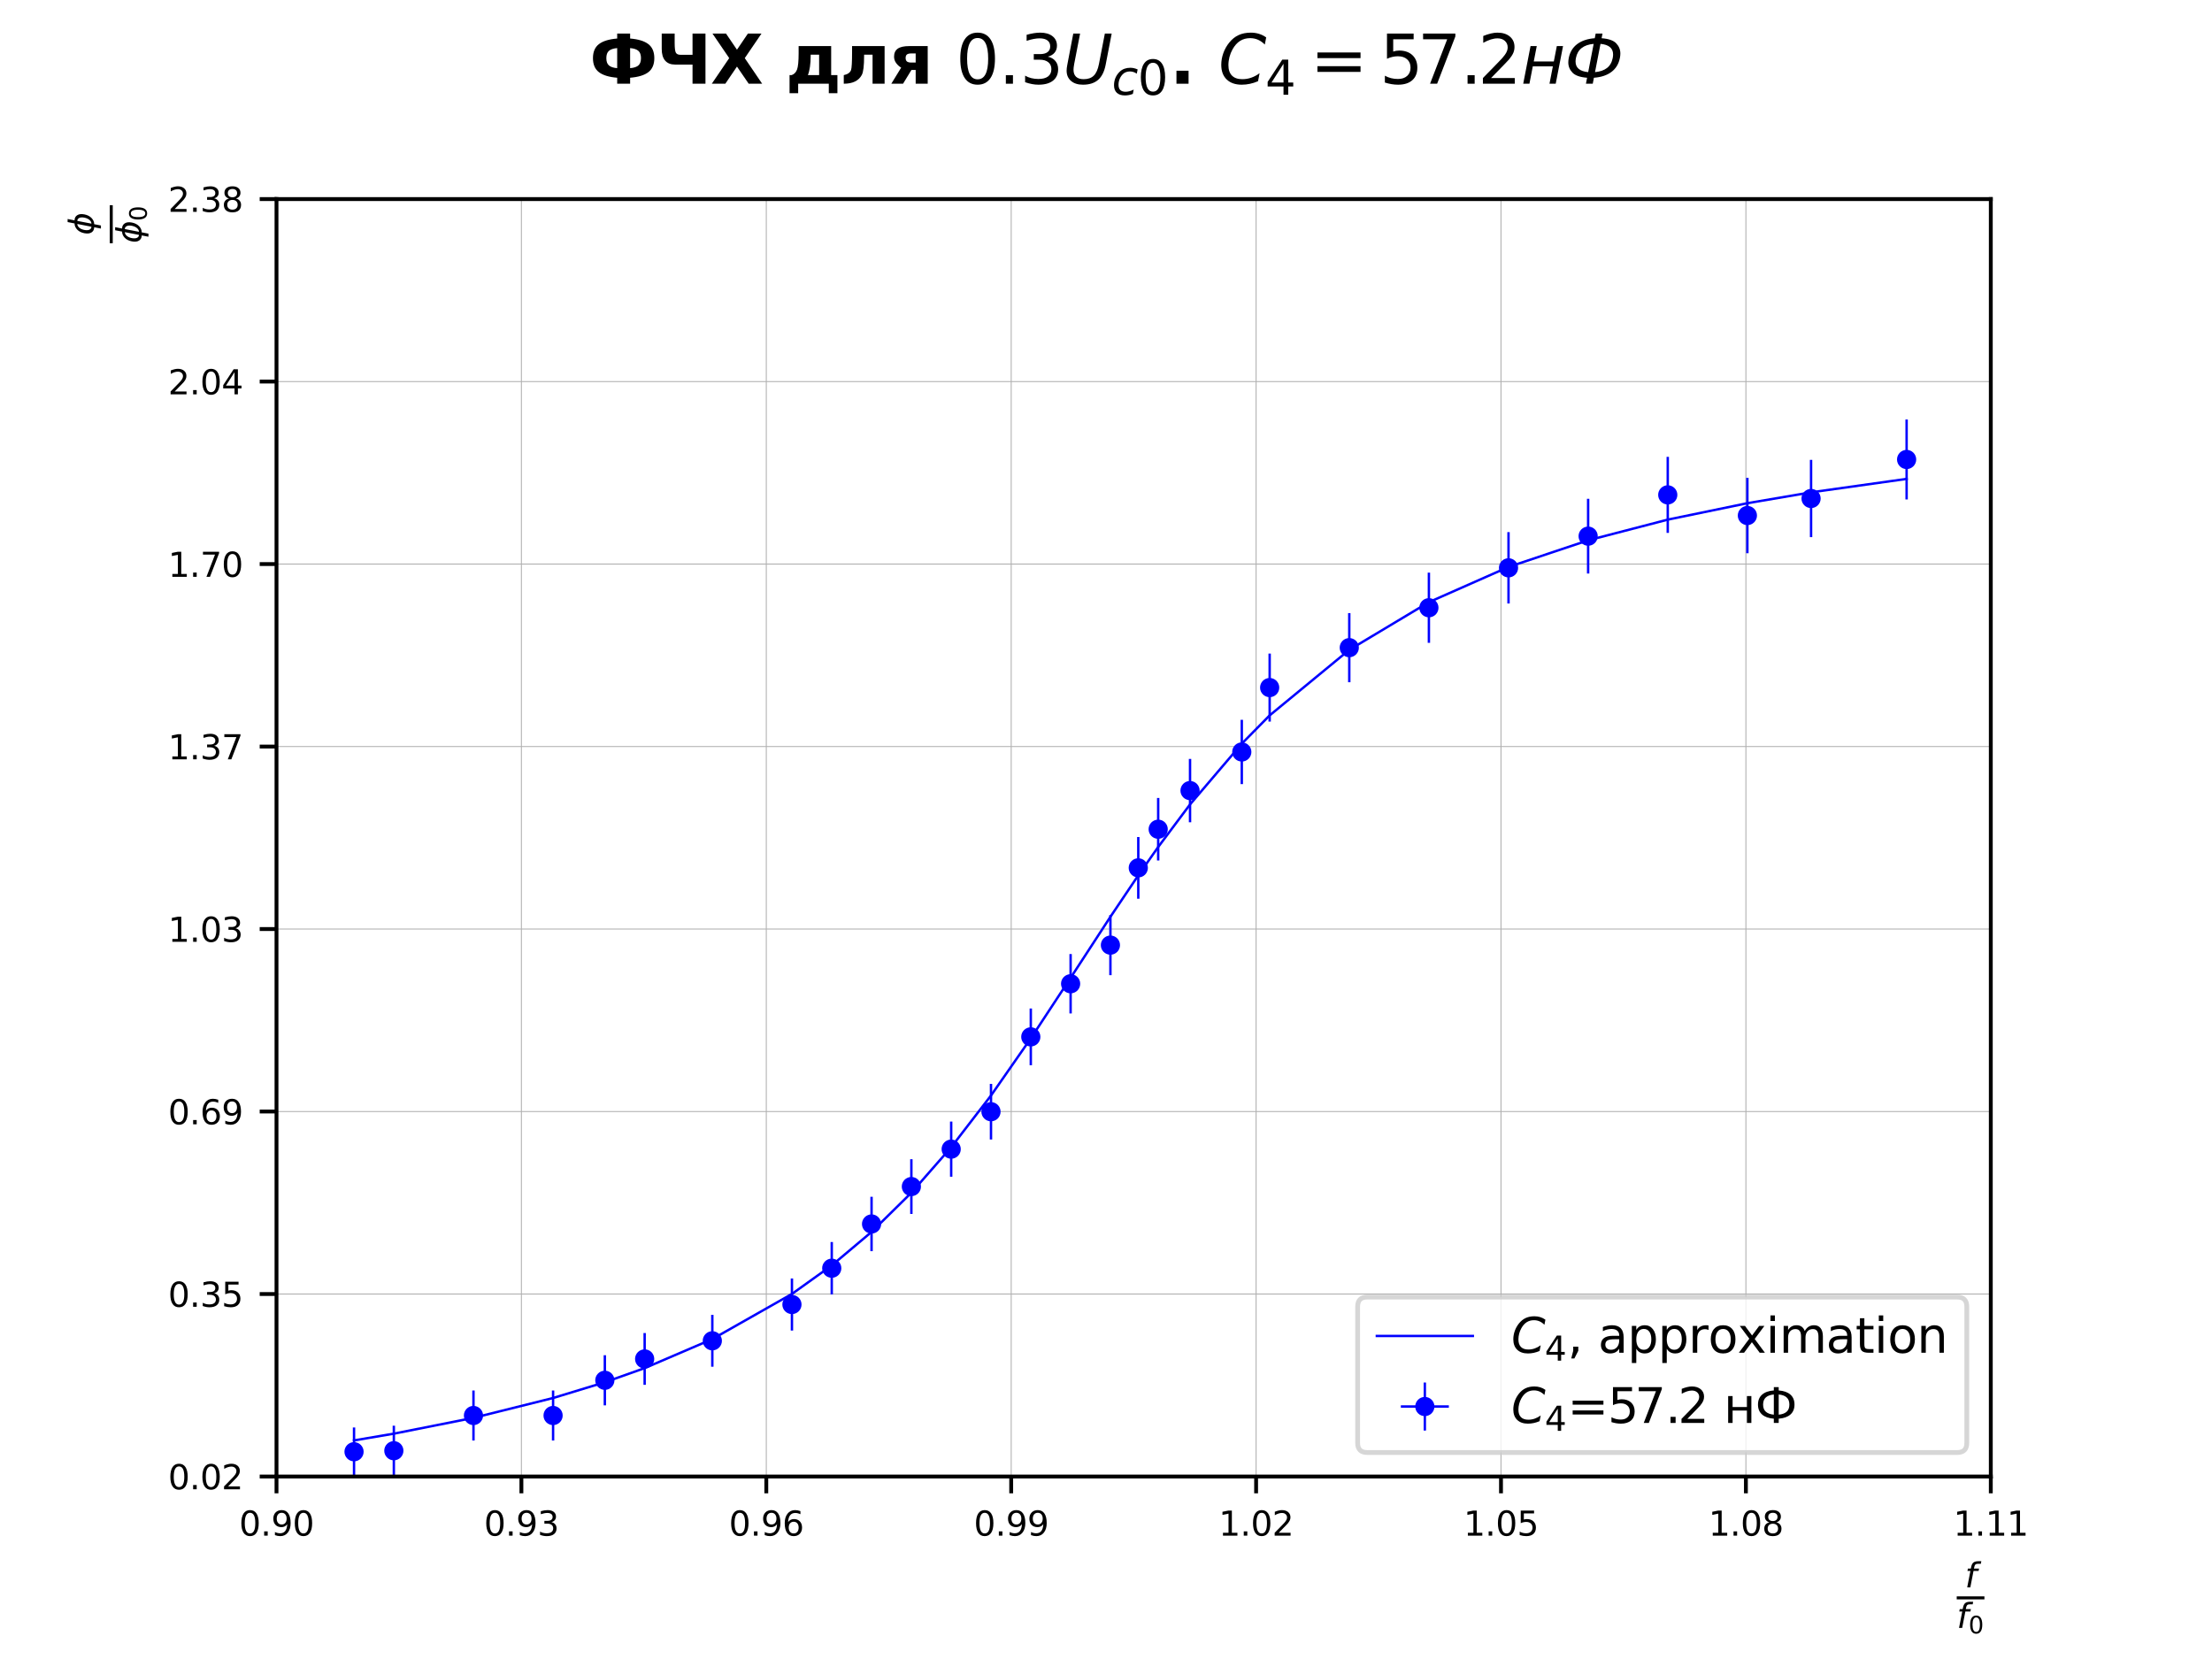 <?xml version="1.0" encoding="utf-8" standalone="no"?>
<!DOCTYPE svg PUBLIC "-//W3C//DTD SVG 1.1//EN"
  "http://www.w3.org/Graphics/SVG/1.1/DTD/svg11.dtd">
<svg xmlns:xlink="http://www.w3.org/1999/xlink" width="460.8pt" height="345.6pt" viewBox="0 0 460.8 345.6" xmlns="http://www.w3.org/2000/svg" version="1.1">
 <defs>
  <style type="text/css">*{stroke-linejoin: round; stroke-linecap: butt}</style>
 </defs>
 <g id="figure_1">
  <g id="patch_1">
   <path d="M 0 345.6 
L 460.8 345.6 
L 460.8 0 
L 0 0 
z
" style="fill: #ffffff"/>
  </g>
  <g id="axes_1">
   <g id="patch_2">
    <path d="M 57.6 307.584 
L 414.72 307.584 
L 414.72 41.472 
L 57.6 41.472 
z
" style="fill: #ffffff"/>
   </g>
   <g id="matplotlib.axis_1">
    <g id="xtick_1">
     <g id="line2d_1">
      <path d="M 57.6 307.584 
L 57.6 41.472 
" clip-path="url(#pf5a3c7e979)" style="fill: none; stroke: #b0b0b0; stroke-width: 0.2; stroke-linecap: square"/>
     </g>
     <g id="line2d_2">
      <defs>
       <path id="m0879dbc304" d="M 0 0 
L 0 3.5 
" style="stroke: #000000; stroke-width: 0.8"/>
      </defs>
      <g>
       <use xlink:href="#m0879dbc304" x="57.6" y="307.584" style="stroke: #000000; stroke-width: 0.8"/>
      </g>
     </g>
     <g id="text_1">
      <!-- 0.90 -->
      <g transform="translate(49.807 319.903) scale(0.07 -0.07)">
       <defs>
        <path id="DejaVuSans-30" d="M 2034 4250 
Q 1547 4250 1301 3770 
Q 1056 3291 1056 2328 
Q 1056 1369 1301 889 
Q 1547 409 2034 409 
Q 2525 409 2770 889 
Q 3016 1369 3016 2328 
Q 3016 3291 2770 3770 
Q 2525 4250 2034 4250 
z
M 2034 4750 
Q 2819 4750 3233 4129 
Q 3647 3509 3647 2328 
Q 3647 1150 3233 529 
Q 2819 -91 2034 -91 
Q 1250 -91 836 529 
Q 422 1150 422 2328 
Q 422 3509 836 4129 
Q 1250 4750 2034 4750 
z
" transform="scale(0.016)"/>
        <path id="DejaVuSans-2e" d="M 684 794 
L 1344 794 
L 1344 0 
L 684 0 
L 684 794 
z
" transform="scale(0.016)"/>
        <path id="DejaVuSans-39" d="M 703 97 
L 703 672 
Q 941 559 1184 500 
Q 1428 441 1663 441 
Q 2288 441 2617 861 
Q 2947 1281 2994 2138 
Q 2813 1869 2534 1725 
Q 2256 1581 1919 1581 
Q 1219 1581 811 2004 
Q 403 2428 403 3163 
Q 403 3881 828 4315 
Q 1253 4750 1959 4750 
Q 2769 4750 3195 4129 
Q 3622 3509 3622 2328 
Q 3622 1225 3098 567 
Q 2575 -91 1691 -91 
Q 1453 -91 1209 -44 
Q 966 3 703 97 
z
M 1959 2075 
Q 2384 2075 2632 2365 
Q 2881 2656 2881 3163 
Q 2881 3666 2632 3958 
Q 2384 4250 1959 4250 
Q 1534 4250 1286 3958 
Q 1038 3666 1038 3163 
Q 1038 2656 1286 2365 
Q 1534 2075 1959 2075 
z
" transform="scale(0.016)"/>
       </defs>
       <use xlink:href="#DejaVuSans-30"/>
       <use xlink:href="#DejaVuSans-2e" x="63.623"/>
       <use xlink:href="#DejaVuSans-39" x="95.41"/>
       <use xlink:href="#DejaVuSans-30" x="159.033"/>
      </g>
     </g>
    </g>
    <g id="xtick_2">
     <g id="line2d_3">
      <path d="M 108.617 307.584 
L 108.617 41.472 
" clip-path="url(#pf5a3c7e979)" style="fill: none; stroke: #b0b0b0; stroke-width: 0.2; stroke-linecap: square"/>
     </g>
     <g id="line2d_4">
      <g>
       <use xlink:href="#m0879dbc304" x="108.617" y="307.584" style="stroke: #000000; stroke-width: 0.8"/>
      </g>
     </g>
     <g id="text_2">
      <!-- 0.93 -->
      <g transform="translate(100.824 319.903) scale(0.07 -0.07)">
       <defs>
        <path id="DejaVuSans-33" d="M 2597 2516 
Q 3050 2419 3304 2112 
Q 3559 1806 3559 1356 
Q 3559 666 3084 287 
Q 2609 -91 1734 -91 
Q 1441 -91 1130 -33 
Q 819 25 488 141 
L 488 750 
Q 750 597 1062 519 
Q 1375 441 1716 441 
Q 2309 441 2620 675 
Q 2931 909 2931 1356 
Q 2931 1769 2642 2001 
Q 2353 2234 1838 2234 
L 1294 2234 
L 1294 2753 
L 1863 2753 
Q 2328 2753 2575 2939 
Q 2822 3125 2822 3475 
Q 2822 3834 2567 4026 
Q 2313 4219 1838 4219 
Q 1578 4219 1281 4162 
Q 984 4106 628 3988 
L 628 4550 
Q 988 4650 1302 4700 
Q 1616 4750 1894 4750 
Q 2613 4750 3031 4423 
Q 3450 4097 3450 3541 
Q 3450 3153 3228 2886 
Q 3006 2619 2597 2516 
z
" transform="scale(0.016)"/>
       </defs>
       <use xlink:href="#DejaVuSans-30"/>
       <use xlink:href="#DejaVuSans-2e" x="63.623"/>
       <use xlink:href="#DejaVuSans-39" x="95.41"/>
       <use xlink:href="#DejaVuSans-33" x="159.033"/>
      </g>
     </g>
    </g>
    <g id="xtick_3">
     <g id="line2d_5">
      <path d="M 159.634 307.584 
L 159.634 41.472 
" clip-path="url(#pf5a3c7e979)" style="fill: none; stroke: #b0b0b0; stroke-width: 0.2; stroke-linecap: square"/>
     </g>
     <g id="line2d_6">
      <g>
       <use xlink:href="#m0879dbc304" x="159.634" y="307.584" style="stroke: #000000; stroke-width: 0.8"/>
      </g>
     </g>
     <g id="text_3">
      <!-- 0.96 -->
      <g transform="translate(151.841 319.903) scale(0.07 -0.07)">
       <defs>
        <path id="DejaVuSans-36" d="M 2113 2584 
Q 1688 2584 1439 2293 
Q 1191 2003 1191 1497 
Q 1191 994 1439 701 
Q 1688 409 2113 409 
Q 2538 409 2786 701 
Q 3034 994 3034 1497 
Q 3034 2003 2786 2293 
Q 2538 2584 2113 2584 
z
M 3366 4563 
L 3366 3988 
Q 3128 4100 2886 4159 
Q 2644 4219 2406 4219 
Q 1781 4219 1451 3797 
Q 1122 3375 1075 2522 
Q 1259 2794 1537 2939 
Q 1816 3084 2150 3084 
Q 2853 3084 3261 2657 
Q 3669 2231 3669 1497 
Q 3669 778 3244 343 
Q 2819 -91 2113 -91 
Q 1303 -91 875 529 
Q 447 1150 447 2328 
Q 447 3434 972 4092 
Q 1497 4750 2381 4750 
Q 2619 4750 2861 4703 
Q 3103 4656 3366 4563 
z
" transform="scale(0.016)"/>
       </defs>
       <use xlink:href="#DejaVuSans-30"/>
       <use xlink:href="#DejaVuSans-2e" x="63.623"/>
       <use xlink:href="#DejaVuSans-39" x="95.41"/>
       <use xlink:href="#DejaVuSans-36" x="159.033"/>
      </g>
     </g>
    </g>
    <g id="xtick_4">
     <g id="line2d_7">
      <path d="M 210.651 307.584 
L 210.651 41.472 
" clip-path="url(#pf5a3c7e979)" style="fill: none; stroke: #b0b0b0; stroke-width: 0.2; stroke-linecap: square"/>
     </g>
     <g id="line2d_8">
      <g>
       <use xlink:href="#m0879dbc304" x="210.651" y="307.584" style="stroke: #000000; stroke-width: 0.8"/>
      </g>
     </g>
     <g id="text_4">
      <!-- 0.99 -->
      <g transform="translate(202.858 319.903) scale(0.07 -0.07)">
       <use xlink:href="#DejaVuSans-30"/>
       <use xlink:href="#DejaVuSans-2e" x="63.623"/>
       <use xlink:href="#DejaVuSans-39" x="95.41"/>
       <use xlink:href="#DejaVuSans-39" x="159.033"/>
      </g>
     </g>
    </g>
    <g id="xtick_5">
     <g id="line2d_9">
      <path d="M 261.669 307.584 
L 261.669 41.472 
" clip-path="url(#pf5a3c7e979)" style="fill: none; stroke: #b0b0b0; stroke-width: 0.2; stroke-linecap: square"/>
     </g>
     <g id="line2d_10">
      <g>
       <use xlink:href="#m0879dbc304" x="261.669" y="307.584" style="stroke: #000000; stroke-width: 0.8"/>
      </g>
     </g>
     <g id="text_5">
      <!-- 1.02 -->
      <g transform="translate(253.876 319.903) scale(0.07 -0.07)">
       <defs>
        <path id="DejaVuSans-31" d="M 794 531 
L 1825 531 
L 1825 4091 
L 703 3866 
L 703 4441 
L 1819 4666 
L 2450 4666 
L 2450 531 
L 3481 531 
L 3481 0 
L 794 0 
L 794 531 
z
" transform="scale(0.016)"/>
        <path id="DejaVuSans-32" d="M 1228 531 
L 3431 531 
L 3431 0 
L 469 0 
L 469 531 
Q 828 903 1448 1529 
Q 2069 2156 2228 2338 
Q 2531 2678 2651 2914 
Q 2772 3150 2772 3378 
Q 2772 3750 2511 3984 
Q 2250 4219 1831 4219 
Q 1534 4219 1204 4116 
Q 875 4013 500 3803 
L 500 4441 
Q 881 4594 1212 4672 
Q 1544 4750 1819 4750 
Q 2544 4750 2975 4387 
Q 3406 4025 3406 3419 
Q 3406 3131 3298 2873 
Q 3191 2616 2906 2266 
Q 2828 2175 2409 1742 
Q 1991 1309 1228 531 
z
" transform="scale(0.016)"/>
       </defs>
       <use xlink:href="#DejaVuSans-31"/>
       <use xlink:href="#DejaVuSans-2e" x="63.623"/>
       <use xlink:href="#DejaVuSans-30" x="95.41"/>
       <use xlink:href="#DejaVuSans-32" x="159.033"/>
      </g>
     </g>
    </g>
    <g id="xtick_6">
     <g id="line2d_11">
      <path d="M 312.686 307.584 
L 312.686 41.472 
" clip-path="url(#pf5a3c7e979)" style="fill: none; stroke: #b0b0b0; stroke-width: 0.2; stroke-linecap: square"/>
     </g>
     <g id="line2d_12">
      <g>
       <use xlink:href="#m0879dbc304" x="312.686" y="307.584" style="stroke: #000000; stroke-width: 0.8"/>
      </g>
     </g>
     <g id="text_6">
      <!-- 1.05 -->
      <g transform="translate(304.893 319.903) scale(0.07 -0.07)">
       <defs>
        <path id="DejaVuSans-35" d="M 691 4666 
L 3169 4666 
L 3169 4134 
L 1269 4134 
L 1269 2991 
Q 1406 3038 1543 3061 
Q 1681 3084 1819 3084 
Q 2600 3084 3056 2656 
Q 3513 2228 3513 1497 
Q 3513 744 3044 326 
Q 2575 -91 1722 -91 
Q 1428 -91 1123 -41 
Q 819 9 494 109 
L 494 744 
Q 775 591 1075 516 
Q 1375 441 1709 441 
Q 2250 441 2565 725 
Q 2881 1009 2881 1497 
Q 2881 1984 2565 2268 
Q 2250 2553 1709 2553 
Q 1456 2553 1204 2497 
Q 953 2441 691 2322 
L 691 4666 
z
" transform="scale(0.016)"/>
       </defs>
       <use xlink:href="#DejaVuSans-31"/>
       <use xlink:href="#DejaVuSans-2e" x="63.623"/>
       <use xlink:href="#DejaVuSans-30" x="95.41"/>
       <use xlink:href="#DejaVuSans-35" x="159.033"/>
      </g>
     </g>
    </g>
    <g id="xtick_7">
     <g id="line2d_13">
      <path d="M 363.703 307.584 
L 363.703 41.472 
" clip-path="url(#pf5a3c7e979)" style="fill: none; stroke: #b0b0b0; stroke-width: 0.2; stroke-linecap: square"/>
     </g>
     <g id="line2d_14">
      <g>
       <use xlink:href="#m0879dbc304" x="363.703" y="307.584" style="stroke: #000000; stroke-width: 0.8"/>
      </g>
     </g>
     <g id="text_7">
      <!-- 1.08 -->
      <g transform="translate(355.91 319.903) scale(0.07 -0.07)">
       <defs>
        <path id="DejaVuSans-38" d="M 2034 2216 
Q 1584 2216 1326 1975 
Q 1069 1734 1069 1313 
Q 1069 891 1326 650 
Q 1584 409 2034 409 
Q 2484 409 2743 651 
Q 3003 894 3003 1313 
Q 3003 1734 2745 1975 
Q 2488 2216 2034 2216 
z
M 1403 2484 
Q 997 2584 770 2862 
Q 544 3141 544 3541 
Q 544 4100 942 4425 
Q 1341 4750 2034 4750 
Q 2731 4750 3128 4425 
Q 3525 4100 3525 3541 
Q 3525 3141 3298 2862 
Q 3072 2584 2669 2484 
Q 3125 2378 3379 2068 
Q 3634 1759 3634 1313 
Q 3634 634 3220 271 
Q 2806 -91 2034 -91 
Q 1263 -91 848 271 
Q 434 634 434 1313 
Q 434 1759 690 2068 
Q 947 2378 1403 2484 
z
M 1172 3481 
Q 1172 3119 1398 2916 
Q 1625 2713 2034 2713 
Q 2441 2713 2670 2916 
Q 2900 3119 2900 3481 
Q 2900 3844 2670 4047 
Q 2441 4250 2034 4250 
Q 1625 4250 1398 4047 
Q 1172 3844 1172 3481 
z
" transform="scale(0.016)"/>
       </defs>
       <use xlink:href="#DejaVuSans-31"/>
       <use xlink:href="#DejaVuSans-2e" x="63.623"/>
       <use xlink:href="#DejaVuSans-30" x="95.41"/>
       <use xlink:href="#DejaVuSans-38" x="159.033"/>
      </g>
     </g>
    </g>
    <g id="xtick_8">
     <g id="line2d_15">
      <path d="M 414.72 307.584 
L 414.72 41.472 
" clip-path="url(#pf5a3c7e979)" style="fill: none; stroke: #b0b0b0; stroke-width: 0.2; stroke-linecap: square"/>
     </g>
     <g id="line2d_16">
      <g>
       <use xlink:href="#m0879dbc304" x="414.72" y="307.584" style="stroke: #000000; stroke-width: 0.8"/>
      </g>
     </g>
     <g id="text_8">
      <!-- 1.11 -->
      <g transform="translate(406.927 319.903) scale(0.07 -0.07)">
       <use xlink:href="#DejaVuSans-31"/>
       <use xlink:href="#DejaVuSans-2e" x="63.623"/>
       <use xlink:href="#DejaVuSans-31" x="95.41"/>
       <use xlink:href="#DejaVuSans-31" x="159.033"/>
      </g>
     </g>
    </g>
    <g id="text_9">
     <!-- $\frac{f}{f_0}$ -->
     <g transform="translate(407.62 335.059) scale(0.1 -0.1)">
      <defs>
       <path id="DejaVuSans-Oblique-66" d="M 3059 4863 
L 2969 4384 
L 2419 4384 
Q 2106 4384 1964 4261 
Q 1822 4138 1753 3809 
L 1691 3500 
L 2638 3500 
L 2553 3053 
L 1606 3053 
L 1013 0 
L 434 0 
L 1031 3053 
L 481 3053 
L 563 3500 
L 1113 3500 
L 1159 3744 
Q 1278 4363 1576 4613 
Q 1875 4863 2516 4863 
L 3059 4863 
z
" transform="scale(0.016)"/>
      </defs>
      <use xlink:href="#DejaVuSans-Oblique-66" transform="translate(17 43.811) scale(0.7)"/>
      <use xlink:href="#DejaVuSans-Oblique-66" transform="translate(0 -40.628) scale(0.7)"/>
      <use xlink:href="#DejaVuSans-30" transform="translate(24.644 -52.112) scale(0.49)"/>
      <path d="M 0 18.811 
L 0 25.061 
L 57.733 25.061 
L 57.733 18.811 
L 0 18.811 
z
"/>
     </g>
    </g>
   </g>
   <g id="matplotlib.axis_2">
    <g id="ytick_1">
     <g id="line2d_17">
      <path d="M 57.6 307.584 
L 414.72 307.584 
" clip-path="url(#pf5a3c7e979)" style="fill: none; stroke: #b0b0b0; stroke-width: 0.2; stroke-linecap: square"/>
     </g>
     <g id="line2d_18">
      <defs>
       <path id="m3cb9df3d8e" d="M 0 0 
L -3.5 0 
" style="stroke: #000000; stroke-width: 0.8"/>
      </defs>
      <g>
       <use xlink:href="#m3cb9df3d8e" x="57.6" y="307.584" style="stroke: #000000; stroke-width: 0.8"/>
      </g>
     </g>
     <g id="text_10">
      <!-- 0.02 -->
      <g transform="translate(35.014 310.243) scale(0.07 -0.07)">
       <use xlink:href="#DejaVuSans-30"/>
       <use xlink:href="#DejaVuSans-2e" x="63.623"/>
       <use xlink:href="#DejaVuSans-30" x="95.41"/>
       <use xlink:href="#DejaVuSans-32" x="159.033"/>
      </g>
     </g>
    </g>
    <g id="ytick_2">
     <g id="line2d_19">
      <path d="M 57.6 269.568 
L 414.72 269.568 
" clip-path="url(#pf5a3c7e979)" style="fill: none; stroke: #b0b0b0; stroke-width: 0.2; stroke-linecap: square"/>
     </g>
     <g id="line2d_20">
      <g>
       <use xlink:href="#m3cb9df3d8e" x="57.6" y="269.568" style="stroke: #000000; stroke-width: 0.8"/>
      </g>
     </g>
     <g id="text_11">
      <!-- 0.35 -->
      <g transform="translate(35.014 272.227) scale(0.07 -0.07)">
       <use xlink:href="#DejaVuSans-30"/>
       <use xlink:href="#DejaVuSans-2e" x="63.623"/>
       <use xlink:href="#DejaVuSans-33" x="95.41"/>
       <use xlink:href="#DejaVuSans-35" x="159.033"/>
      </g>
     </g>
    </g>
    <g id="ytick_3">
     <g id="line2d_21">
      <path d="M 57.6 231.552 
L 414.72 231.552 
" clip-path="url(#pf5a3c7e979)" style="fill: none; stroke: #b0b0b0; stroke-width: 0.2; stroke-linecap: square"/>
     </g>
     <g id="line2d_22">
      <g>
       <use xlink:href="#m3cb9df3d8e" x="57.6" y="231.552" style="stroke: #000000; stroke-width: 0.8"/>
      </g>
     </g>
     <g id="text_12">
      <!-- 0.69 -->
      <g transform="translate(35.014 234.211) scale(0.07 -0.07)">
       <use xlink:href="#DejaVuSans-30"/>
       <use xlink:href="#DejaVuSans-2e" x="63.623"/>
       <use xlink:href="#DejaVuSans-36" x="95.41"/>
       <use xlink:href="#DejaVuSans-39" x="159.033"/>
      </g>
     </g>
    </g>
    <g id="ytick_4">
     <g id="line2d_23">
      <path d="M 57.6 193.536 
L 414.72 193.536 
" clip-path="url(#pf5a3c7e979)" style="fill: none; stroke: #b0b0b0; stroke-width: 0.2; stroke-linecap: square"/>
     </g>
     <g id="line2d_24">
      <g>
       <use xlink:href="#m3cb9df3d8e" x="57.6" y="193.536" style="stroke: #000000; stroke-width: 0.8"/>
      </g>
     </g>
     <g id="text_13">
      <!-- 1.03 -->
      <g transform="translate(35.014 196.195) scale(0.07 -0.07)">
       <use xlink:href="#DejaVuSans-31"/>
       <use xlink:href="#DejaVuSans-2e" x="63.623"/>
       <use xlink:href="#DejaVuSans-30" x="95.41"/>
       <use xlink:href="#DejaVuSans-33" x="159.033"/>
      </g>
     </g>
    </g>
    <g id="ytick_5">
     <g id="line2d_25">
      <path d="M 57.6 155.52 
L 414.72 155.52 
" clip-path="url(#pf5a3c7e979)" style="fill: none; stroke: #b0b0b0; stroke-width: 0.2; stroke-linecap: square"/>
     </g>
     <g id="line2d_26">
      <g>
       <use xlink:href="#m3cb9df3d8e" x="57.6" y="155.52" style="stroke: #000000; stroke-width: 0.8"/>
      </g>
     </g>
     <g id="text_14">
      <!-- 1.37 -->
      <g transform="translate(35.014 158.179) scale(0.07 -0.07)">
       <defs>
        <path id="DejaVuSans-37" d="M 525 4666 
L 3525 4666 
L 3525 4397 
L 1831 0 
L 1172 0 
L 2766 4134 
L 525 4134 
L 525 4666 
z
" transform="scale(0.016)"/>
       </defs>
       <use xlink:href="#DejaVuSans-31"/>
       <use xlink:href="#DejaVuSans-2e" x="63.623"/>
       <use xlink:href="#DejaVuSans-33" x="95.41"/>
       <use xlink:href="#DejaVuSans-37" x="159.033"/>
      </g>
     </g>
    </g>
    <g id="ytick_6">
     <g id="line2d_27">
      <path d="M 57.6 117.504 
L 414.72 117.504 
" clip-path="url(#pf5a3c7e979)" style="fill: none; stroke: #b0b0b0; stroke-width: 0.2; stroke-linecap: square"/>
     </g>
     <g id="line2d_28">
      <g>
       <use xlink:href="#m3cb9df3d8e" x="57.6" y="117.504" style="stroke: #000000; stroke-width: 0.8"/>
      </g>
     </g>
     <g id="text_15">
      <!-- 1.70 -->
      <g transform="translate(35.014 120.163) scale(0.07 -0.07)">
       <use xlink:href="#DejaVuSans-31"/>
       <use xlink:href="#DejaVuSans-2e" x="63.623"/>
       <use xlink:href="#DejaVuSans-37" x="95.41"/>
       <use xlink:href="#DejaVuSans-30" x="159.033"/>
      </g>
     </g>
    </g>
    <g id="ytick_7">
     <g id="line2d_29">
      <path d="M 57.6 79.488 
L 414.72 79.488 
" clip-path="url(#pf5a3c7e979)" style="fill: none; stroke: #b0b0b0; stroke-width: 0.2; stroke-linecap: square"/>
     </g>
     <g id="line2d_30">
      <g>
       <use xlink:href="#m3cb9df3d8e" x="57.6" y="79.488" style="stroke: #000000; stroke-width: 0.8"/>
      </g>
     </g>
     <g id="text_16">
      <!-- 2.04 -->
      <g transform="translate(35.014 82.147) scale(0.07 -0.07)">
       <defs>
        <path id="DejaVuSans-34" d="M 2419 4116 
L 825 1625 
L 2419 1625 
L 2419 4116 
z
M 2253 4666 
L 3047 4666 
L 3047 1625 
L 3713 1625 
L 3713 1100 
L 3047 1100 
L 3047 0 
L 2419 0 
L 2419 1100 
L 313 1100 
L 313 1709 
L 2253 4666 
z
" transform="scale(0.016)"/>
       </defs>
       <use xlink:href="#DejaVuSans-32"/>
       <use xlink:href="#DejaVuSans-2e" x="63.623"/>
       <use xlink:href="#DejaVuSans-30" x="95.41"/>
       <use xlink:href="#DejaVuSans-34" x="159.033"/>
      </g>
     </g>
    </g>
    <g id="ytick_8">
     <g id="line2d_31">
      <path d="M 57.6 41.472 
L 414.72 41.472 
" clip-path="url(#pf5a3c7e979)" style="fill: none; stroke: #b0b0b0; stroke-width: 0.2; stroke-linecap: square"/>
     </g>
     <g id="line2d_32">
      <g>
       <use xlink:href="#m3cb9df3d8e" x="57.6" y="41.472" style="stroke: #000000; stroke-width: 0.8"/>
      </g>
     </g>
     <g id="text_17">
      <!-- 2.38 -->
      <g transform="translate(35.014 44.131) scale(0.07 -0.07)">
       <use xlink:href="#DejaVuSans-32"/>
       <use xlink:href="#DejaVuSans-2e" x="63.623"/>
       <use xlink:href="#DejaVuSans-33" x="95.41"/>
       <use xlink:href="#DejaVuSans-38" x="159.033"/>
      </g>
     </g>
    </g>
    <g id="text_18">
     <!-- $\frac{\phi}{\phi_{0}}$ -->
     <g transform="translate(25.414 50.672) rotate(-90) scale(0.1 -0.1)">
      <defs>
       <path id="DejaVuSans-Oblique-3d5" d="M 2991 4863 
L 2738 3572 
Q 3363 3572 3684 3094 
Q 4016 2606 3850 1747 
Q 3681 888 3159 400 
Q 2653 -78 2028 -78 
L 1784 -1331 
L 1213 -1331 
L 1456 -78 
Q 834 -78 509 400 
Q 178 888 347 1747 
Q 513 2606 1034 3094 
Q 1544 3572 2166 3572 
L 2419 4863 
L 2991 4863 
z
M 2128 434 
Q 2481 434 2784 756 
Q 3116 1116 3244 1747 
Q 3369 2372 3169 2738 
Q 2991 3059 2638 3059 
L 2128 434 
z
M 1556 434 
L 2066 3059 
Q 1716 3059 1413 2738 
Q 1072 2372 953 1747 
Q 834 1116 1028 756 
Q 1203 434 1556 434 
z
" transform="scale(0.016)"/>
      </defs>
      <use xlink:href="#DejaVuSans-Oblique-3d5" transform="translate(17 58.811) scale(0.7)"/>
      <use xlink:href="#DejaVuSans-Oblique-3d5" transform="translate(0 -40.186) scale(0.7)"/>
      <use xlink:href="#DejaVuSans-30" transform="translate(46.177 -51.67) scale(0.49)"/>
      <path d="M 0 19.253 
L 0 25.503 
L 79.266 25.503 
L 79.266 19.253 
L 0 19.253 
z
"/>
     </g>
    </g>
   </g>
   <g id="LineCollection_1">
    <path d="M 231.075 196.885 
L 231.567 196.885 
" clip-path="url(#pf5a3c7e979)" style="fill: none; stroke: #0000ff; stroke-width: 0.5"/>
    <path d="M 222.783 204.933 
L 223.272 204.933 
" clip-path="url(#pf5a3c7e979)" style="fill: none; stroke: #0000ff; stroke-width: 0.5"/>
    <path d="M 214.491 215.998 
L 214.978 215.998 
" clip-path="url(#pf5a3c7e979)" style="fill: none; stroke: #0000ff; stroke-width: 0.5"/>
    <path d="M 206.199 231.59 
L 206.684 231.59 
" clip-path="url(#pf5a3c7e979)" style="fill: none; stroke: #0000ff; stroke-width: 0.5"/>
    <path d="M 197.907 239.386 
L 198.39 239.386 
" clip-path="url(#pf5a3c7e979)" style="fill: none; stroke: #0000ff; stroke-width: 0.5"/>
    <path d="M 189.615 247.182 
L 190.096 247.182 
" clip-path="url(#pf5a3c7e979)" style="fill: none; stroke: #0000ff; stroke-width: 0.5"/>
    <path d="M 181.323 254.978 
L 181.801 254.978 
" clip-path="url(#pf5a3c7e979)" style="fill: none; stroke: #0000ff; stroke-width: 0.5"/>
    <path d="M 173.032 264.191 
L 173.507 264.191 
" clip-path="url(#pf5a3c7e979)" style="fill: none; stroke: #0000ff; stroke-width: 0.5"/>
    <path d="M 164.74 271.751 
L 165.213 271.751 
" clip-path="url(#pf5a3c7e979)" style="fill: none; stroke: #0000ff; stroke-width: 0.5"/>
    <path d="M 148.156 279.311 
L 148.624 279.311 
" clip-path="url(#pf5a3c7e979)" style="fill: none; stroke: #0000ff; stroke-width: 0.5"/>
    <path d="M 125.768 287.538 
L 126.23 287.538 
" clip-path="url(#pf5a3c7e979)" style="fill: none; stroke: #0000ff; stroke-width: 0.5"/>
    <path d="M 114.988 294.875 
L 115.447 294.875 
" clip-path="url(#pf5a3c7e979)" style="fill: none; stroke: #0000ff; stroke-width: 0.5"/>
    <path d="M 98.404 294.875 
L 98.859 294.875 
" clip-path="url(#pf5a3c7e979)" style="fill: none; stroke: #0000ff; stroke-width: 0.5"/>
    <path d="M 81.821 302.212 
L 82.27 302.212 
" clip-path="url(#pf5a3c7e979)" style="fill: none; stroke: #0000ff; stroke-width: 0.5"/>
    <path d="M 73.529 302.422 
L 73.976 302.422 
" clip-path="url(#pf5a3c7e979)" style="fill: none; stroke: #0000ff; stroke-width: 0.5"/>
    <path d="M 247.659 164.695 
L 248.155 164.695 
" clip-path="url(#pf5a3c7e979)" style="fill: none; stroke: #0000ff; stroke-width: 0.5"/>
    <path d="M 264.242 143.235 
L 264.744 143.235 
" clip-path="url(#pf5a3c7e979)" style="fill: none; stroke: #0000ff; stroke-width: 0.5"/>
    <path d="M 280.826 134.92 
L 281.332 134.92 
" clip-path="url(#pf5a3c7e979)" style="fill: none; stroke: #0000ff; stroke-width: 0.5"/>
    <path d="M 297.41 126.604 
L 297.921 126.604 
" clip-path="url(#pf5a3c7e979)" style="fill: none; stroke: #0000ff; stroke-width: 0.5"/>
    <path d="M 313.994 118.288 
L 314.509 118.288 
" clip-path="url(#pf5a3c7e979)" style="fill: none; stroke: #0000ff; stroke-width: 0.5"/>
    <path d="M 330.578 111.693 
L 331.098 111.693 
" clip-path="url(#pf5a3c7e979)" style="fill: none; stroke: #0000ff; stroke-width: 0.5"/>
    <path d="M 347.161 103.091 
L 347.686 103.091 
" clip-path="url(#pf5a3c7e979)" style="fill: none; stroke: #0000ff; stroke-width: 0.5"/>
    <path d="M 396.913 95.717 
L 397.452 95.717 
" clip-path="url(#pf5a3c7e979)" style="fill: none; stroke: #0000ff; stroke-width: 0.5"/>
    <path d="M 236.879 180.79 
L 237.373 180.79 
" clip-path="url(#pf5a3c7e979)" style="fill: none; stroke: #0000ff; stroke-width: 0.5"/>
    <path d="M 241.025 172.743 
L 241.52 172.743 
" clip-path="url(#pf5a3c7e979)" style="fill: none; stroke: #0000ff; stroke-width: 0.5"/>
    <path d="M 258.438 156.648 
L 258.938 156.648 
" clip-path="url(#pf5a3c7e979)" style="fill: none; stroke: #0000ff; stroke-width: 0.5"/>
    <path d="M 134.06 283.091 
L 134.524 283.091 
" clip-path="url(#pf5a3c7e979)" style="fill: none; stroke: #0000ff; stroke-width: 0.5"/>
    <path d="M 363.745 107.392 
L 364.275 107.392 
" clip-path="url(#pf5a3c7e979)" style="fill: none; stroke: #0000ff; stroke-width: 0.5"/>
    <path d="M 377.012 103.845 
L 377.545 103.845 
" clip-path="url(#pf5a3c7e979)" style="fill: none; stroke: #0000ff; stroke-width: 0.5"/>
   </g>
   <g id="LineCollection_2">
    <path d="M 231.321 203.149 
L 231.321 190.621 
" clip-path="url(#pf5a3c7e979)" style="fill: none; stroke: #0000ff; stroke-width: 0.5"/>
    <path d="M 223.028 211.123 
L 223.028 198.742 
" clip-path="url(#pf5a3c7e979)" style="fill: none; stroke: #0000ff; stroke-width: 0.5"/>
    <path d="M 214.735 221.904 
L 214.735 210.091 
" clip-path="url(#pf5a3c7e979)" style="fill: none; stroke: #0000ff; stroke-width: 0.5"/>
    <path d="M 206.442 237.384 
L 206.442 225.796 
" clip-path="url(#pf5a3c7e979)" style="fill: none; stroke: #0000ff; stroke-width: 0.5"/>
    <path d="M 198.149 245.131 
L 198.149 233.641 
" clip-path="url(#pf5a3c7e979)" style="fill: none; stroke: #0000ff; stroke-width: 0.5"/>
    <path d="M 189.855 252.883 
L 189.855 241.481 
" clip-path="url(#pf5a3c7e979)" style="fill: none; stroke: #0000ff; stroke-width: 0.5"/>
    <path d="M 181.562 260.639 
L 181.562 249.317 
" clip-path="url(#pf5a3c7e979)" style="fill: none; stroke: #0000ff; stroke-width: 0.5"/>
    <path d="M 173.269 269.642 
L 173.269 258.741 
" clip-path="url(#pf5a3c7e979)" style="fill: none; stroke: #0000ff; stroke-width: 0.5"/>
    <path d="M 164.976 277.175 
L 164.976 266.327 
" clip-path="url(#pf5a3c7e979)" style="fill: none; stroke: #0000ff; stroke-width: 0.5"/>
    <path d="M 148.39 284.713 
L 148.39 273.909 
" clip-path="url(#pf5a3c7e979)" style="fill: none; stroke: #0000ff; stroke-width: 0.5"/>
    <path d="M 125.999 292.763 
L 125.999 282.312 
" clip-path="url(#pf5a3c7e979)" style="fill: none; stroke: #0000ff; stroke-width: 0.5"/>
    <path d="M 115.218 300.089 
L 115.218 289.661 
" clip-path="url(#pf5a3c7e979)" style="fill: none; stroke: #0000ff; stroke-width: 0.5"/>
    <path d="M 98.632 300.089 
L 98.632 289.661 
" clip-path="url(#pf5a3c7e979)" style="fill: none; stroke: #0000ff; stroke-width: 0.5"/>
    <path d="M 82.045 307.42 
L 82.045 297.005 
" clip-path="url(#pf5a3c7e979)" style="fill: none; stroke: #0000ff; stroke-width: 0.5"/>
    <path d="M 73.752 307.481 
L 73.752 297.364 
" clip-path="url(#pf5a3c7e979)" style="fill: none; stroke: #0000ff; stroke-width: 0.5"/>
    <path d="M 247.907 171.297 
L 247.907 158.094 
" clip-path="url(#pf5a3c7e979)" style="fill: none; stroke: #0000ff; stroke-width: 0.5"/>
    <path d="M 264.493 150.325 
L 264.493 136.146 
" clip-path="url(#pf5a3c7e979)" style="fill: none; stroke: #0000ff; stroke-width: 0.5"/>
    <path d="M 281.079 142.12 
L 281.079 127.719 
" clip-path="url(#pf5a3c7e979)" style="fill: none; stroke: #0000ff; stroke-width: 0.5"/>
    <path d="M 297.665 133.919 
L 297.665 119.289 
" clip-path="url(#pf5a3c7e979)" style="fill: none; stroke: #0000ff; stroke-width: 0.5"/>
    <path d="M 314.252 125.722 
L 314.252 110.855 
" clip-path="url(#pf5a3c7e979)" style="fill: none; stroke: #0000ff; stroke-width: 0.5"/>
    <path d="M 330.838 119.482 
L 330.838 103.904 
" clip-path="url(#pf5a3c7e979)" style="fill: none; stroke: #0000ff; stroke-width: 0.5"/>
    <path d="M 347.424 111.012 
L 347.424 95.169 
" clip-path="url(#pf5a3c7e979)" style="fill: none; stroke: #0000ff; stroke-width: 0.5"/>
    <path d="M 397.182 104.042 
L 397.182 87.392 
" clip-path="url(#pf5a3c7e979)" style="fill: none; stroke: #0000ff; stroke-width: 0.5"/>
    <path d="M 237.126 187.215 
L 237.126 174.366 
" clip-path="url(#pf5a3c7e979)" style="fill: none; stroke: #0000ff; stroke-width: 0.5"/>
    <path d="M 241.272 179.254 
L 241.272 166.232 
" clip-path="url(#pf5a3c7e979)" style="fill: none; stroke: #0000ff; stroke-width: 0.5"/>
    <path d="M 258.688 163.344 
L 258.688 149.952 
" clip-path="url(#pf5a3c7e979)" style="fill: none; stroke: #0000ff; stroke-width: 0.5"/>
    <path d="M 134.292 288.484 
L 134.292 277.698 
" clip-path="url(#pf5a3c7e979)" style="fill: none; stroke: #0000ff; stroke-width: 0.5"/>
    <path d="M 364.01 115.246 
L 364.01 99.537 
" clip-path="url(#pf5a3c7e979)" style="fill: none; stroke: #0000ff; stroke-width: 0.5"/>
    <path d="M 377.279 111.893 
L 377.279 95.797 
" clip-path="url(#pf5a3c7e979)" style="fill: none; stroke: #0000ff; stroke-width: 0.5"/>
   </g>
   <g id="line2d_33">
    <path d="M 73.752 300.064 
L 82.045 298.658 
L 98.632 295.362 
L 115.218 291.23 
L 125.999 287.944 
L 134.292 285.004 
L 148.39 278.954 
L 164.976 269.549 
L 173.269 263.609 
L 181.562 256.633 
L 189.855 248.466 
L 198.149 238.994 
L 206.442 228.216 
L 214.735 216.315 
L 223.028 203.705 
L 231.321 190.983 
L 237.126 182.351 
L 241.272 176.444 
L 247.907 167.575 
L 258.688 154.92 
L 264.493 149.028 
L 281.079 135.372 
L 297.665 125.442 
L 314.252 118.108 
L 330.838 112.557 
L 347.424 108.249 
L 364.01 104.826 
L 377.279 102.563 
L 397.182 99.761 
" clip-path="url(#pf5a3c7e979)" style="fill: none; stroke: #0000ff; stroke-width: 0.5; stroke-linecap: square"/>
   </g>
   <g id="line2d_34">
    <defs>
     <path id="me2beada6cb" d="M 0 1.5 
C 0.398 1.5 0.779 1.342 1.061 1.061 
C 1.342 0.779 1.5 0.398 1.5 0 
C 1.5 -0.398 1.342 -0.779 1.061 -1.061 
C 0.779 -1.342 0.398 -1.5 0 -1.5 
C -0.398 -1.5 -0.779 -1.342 -1.061 -1.061 
C -1.342 -0.779 -1.5 -0.398 -1.5 0 
C -1.5 0.398 -1.342 0.779 -1.061 1.061 
C -0.779 1.342 -0.398 1.5 0 1.5 
z
" style="stroke: #0000ff"/>
    </defs>
    <g clip-path="url(#pf5a3c7e979)">
     <use xlink:href="#me2beada6cb" x="231.321" y="196.885" style="fill: #0000ff; stroke: #0000ff"/>
     <use xlink:href="#me2beada6cb" x="223.028" y="204.933" style="fill: #0000ff; stroke: #0000ff"/>
     <use xlink:href="#me2beada6cb" x="214.735" y="215.998" style="fill: #0000ff; stroke: #0000ff"/>
     <use xlink:href="#me2beada6cb" x="206.442" y="231.59" style="fill: #0000ff; stroke: #0000ff"/>
     <use xlink:href="#me2beada6cb" x="198.149" y="239.386" style="fill: #0000ff; stroke: #0000ff"/>
     <use xlink:href="#me2beada6cb" x="189.855" y="247.182" style="fill: #0000ff; stroke: #0000ff"/>
     <use xlink:href="#me2beada6cb" x="181.562" y="254.978" style="fill: #0000ff; stroke: #0000ff"/>
     <use xlink:href="#me2beada6cb" x="173.269" y="264.191" style="fill: #0000ff; stroke: #0000ff"/>
     <use xlink:href="#me2beada6cb" x="164.976" y="271.751" style="fill: #0000ff; stroke: #0000ff"/>
     <use xlink:href="#me2beada6cb" x="148.39" y="279.311" style="fill: #0000ff; stroke: #0000ff"/>
     <use xlink:href="#me2beada6cb" x="125.999" y="287.538" style="fill: #0000ff; stroke: #0000ff"/>
     <use xlink:href="#me2beada6cb" x="115.218" y="294.875" style="fill: #0000ff; stroke: #0000ff"/>
     <use xlink:href="#me2beada6cb" x="98.632" y="294.875" style="fill: #0000ff; stroke: #0000ff"/>
     <use xlink:href="#me2beada6cb" x="82.045" y="302.212" style="fill: #0000ff; stroke: #0000ff"/>
     <use xlink:href="#me2beada6cb" x="73.752" y="302.422" style="fill: #0000ff; stroke: #0000ff"/>
     <use xlink:href="#me2beada6cb" x="247.907" y="164.695" style="fill: #0000ff; stroke: #0000ff"/>
     <use xlink:href="#me2beada6cb" x="264.493" y="143.235" style="fill: #0000ff; stroke: #0000ff"/>
     <use xlink:href="#me2beada6cb" x="281.079" y="134.92" style="fill: #0000ff; stroke: #0000ff"/>
     <use xlink:href="#me2beada6cb" x="297.665" y="126.604" style="fill: #0000ff; stroke: #0000ff"/>
     <use xlink:href="#me2beada6cb" x="314.252" y="118.288" style="fill: #0000ff; stroke: #0000ff"/>
     <use xlink:href="#me2beada6cb" x="330.838" y="111.693" style="fill: #0000ff; stroke: #0000ff"/>
     <use xlink:href="#me2beada6cb" x="347.424" y="103.091" style="fill: #0000ff; stroke: #0000ff"/>
     <use xlink:href="#me2beada6cb" x="397.182" y="95.717" style="fill: #0000ff; stroke: #0000ff"/>
     <use xlink:href="#me2beada6cb" x="237.126" y="180.79" style="fill: #0000ff; stroke: #0000ff"/>
     <use xlink:href="#me2beada6cb" x="241.272" y="172.743" style="fill: #0000ff; stroke: #0000ff"/>
     <use xlink:href="#me2beada6cb" x="258.688" y="156.648" style="fill: #0000ff; stroke: #0000ff"/>
     <use xlink:href="#me2beada6cb" x="134.292" y="283.091" style="fill: #0000ff; stroke: #0000ff"/>
     <use xlink:href="#me2beada6cb" x="364.01" y="107.392" style="fill: #0000ff; stroke: #0000ff"/>
     <use xlink:href="#me2beada6cb" x="377.279" y="103.845" style="fill: #0000ff; stroke: #0000ff"/>
    </g>
   </g>
   <g id="patch_3">
    <path d="M 57.6 307.584 
L 57.6 41.472 
" style="fill: none; stroke: #000000; stroke-width: 0.8; stroke-linejoin: miter; stroke-linecap: square"/>
   </g>
   <g id="patch_4">
    <path d="M 414.72 307.584 
L 414.72 41.472 
" style="fill: none; stroke: #000000; stroke-width: 0.8; stroke-linejoin: miter; stroke-linecap: square"/>
   </g>
   <g id="patch_5">
    <path d="M 57.6 307.584 
L 414.72 307.584 
" style="fill: none; stroke: #000000; stroke-width: 0.8; stroke-linejoin: miter; stroke-linecap: square"/>
   </g>
   <g id="patch_6">
    <path d="M 57.6 41.472 
L 414.72 41.472 
" style="fill: none; stroke: #000000; stroke-width: 0.8; stroke-linejoin: miter; stroke-linecap: square"/>
   </g>
   <g id="legend_1">
    <g id="patch_7">
     <path d="M 284.82 302.584 
L 407.72 302.584 
Q 409.72 302.584 409.72 300.584 
L 409.72 272.206 
Q 409.72 270.206 407.72 270.206 
L 284.82 270.206 
Q 282.82 270.206 282.82 272.206 
L 282.82 300.584 
Q 282.82 302.584 284.82 302.584 
z
" style="fill: #ffffff; opacity: 0.8; stroke: #cccccc; stroke-linejoin: miter"/>
    </g>
    <g id="line2d_35">
     <path d="M 286.82 278.306 
L 296.82 278.306 
L 306.82 278.306 
" style="fill: none; stroke: #0000ff; stroke-width: 0.5; stroke-linecap: square"/>
    </g>
    <g id="text_19">
     <!-- $C_4$, approximation -->
     <g transform="translate(314.82 281.806) scale(0.1 -0.1)">
      <defs>
       <path id="DejaVuSans-Oblique-43" d="M 4447 4306 
L 4319 3641 
Q 4019 3944 3683 4091 
Q 3347 4238 2956 4238 
Q 2422 4238 2017 3981 
Q 1613 3725 1319 3200 
Q 1131 2863 1032 2486 
Q 934 2109 934 1728 
Q 934 1091 1264 756 
Q 1594 422 2222 422 
Q 2656 422 3056 561 
Q 3456 700 3834 978 
L 3688 231 
Q 3316 72 2936 -9 
Q 2556 -91 2175 -91 
Q 1278 -91 773 396 
Q 269 884 269 1753 
Q 269 2309 461 2846 
Q 653 3384 1013 3828 
Q 1394 4300 1883 4525 
Q 2372 4750 3022 4750 
Q 3422 4750 3780 4639 
Q 4138 4528 4447 4306 
z
" transform="scale(0.016)"/>
       <path id="DejaVuSans-2c" d="M 750 794 
L 1409 794 
L 1409 256 
L 897 -744 
L 494 -744 
L 750 256 
L 750 794 
z
" transform="scale(0.016)"/>
       <path id="DejaVuSans-20" transform="scale(0.016)"/>
       <path id="DejaVuSans-61" d="M 2194 1759 
Q 1497 1759 1228 1600 
Q 959 1441 959 1056 
Q 959 750 1161 570 
Q 1363 391 1709 391 
Q 2188 391 2477 730 
Q 2766 1069 2766 1631 
L 2766 1759 
L 2194 1759 
z
M 3341 1997 
L 3341 0 
L 2766 0 
L 2766 531 
Q 2569 213 2275 61 
Q 1981 -91 1556 -91 
Q 1019 -91 701 211 
Q 384 513 384 1019 
Q 384 1609 779 1909 
Q 1175 2209 1959 2209 
L 2766 2209 
L 2766 2266 
Q 2766 2663 2505 2880 
Q 2244 3097 1772 3097 
Q 1472 3097 1187 3025 
Q 903 2953 641 2809 
L 641 3341 
Q 956 3463 1253 3523 
Q 1550 3584 1831 3584 
Q 2591 3584 2966 3190 
Q 3341 2797 3341 1997 
z
" transform="scale(0.016)"/>
       <path id="DejaVuSans-70" d="M 1159 525 
L 1159 -1331 
L 581 -1331 
L 581 3500 
L 1159 3500 
L 1159 2969 
Q 1341 3281 1617 3432 
Q 1894 3584 2278 3584 
Q 2916 3584 3314 3078 
Q 3713 2572 3713 1747 
Q 3713 922 3314 415 
Q 2916 -91 2278 -91 
Q 1894 -91 1617 61 
Q 1341 213 1159 525 
z
M 3116 1747 
Q 3116 2381 2855 2742 
Q 2594 3103 2138 3103 
Q 1681 3103 1420 2742 
Q 1159 2381 1159 1747 
Q 1159 1113 1420 752 
Q 1681 391 2138 391 
Q 2594 391 2855 752 
Q 3116 1113 3116 1747 
z
" transform="scale(0.016)"/>
       <path id="DejaVuSans-72" d="M 2631 2963 
Q 2534 3019 2420 3045 
Q 2306 3072 2169 3072 
Q 1681 3072 1420 2755 
Q 1159 2438 1159 1844 
L 1159 0 
L 581 0 
L 581 3500 
L 1159 3500 
L 1159 2956 
Q 1341 3275 1631 3429 
Q 1922 3584 2338 3584 
Q 2397 3584 2469 3576 
Q 2541 3569 2628 3553 
L 2631 2963 
z
" transform="scale(0.016)"/>
       <path id="DejaVuSans-6f" d="M 1959 3097 
Q 1497 3097 1228 2736 
Q 959 2375 959 1747 
Q 959 1119 1226 758 
Q 1494 397 1959 397 
Q 2419 397 2687 759 
Q 2956 1122 2956 1747 
Q 2956 2369 2687 2733 
Q 2419 3097 1959 3097 
z
M 1959 3584 
Q 2709 3584 3137 3096 
Q 3566 2609 3566 1747 
Q 3566 888 3137 398 
Q 2709 -91 1959 -91 
Q 1206 -91 779 398 
Q 353 888 353 1747 
Q 353 2609 779 3096 
Q 1206 3584 1959 3584 
z
" transform="scale(0.016)"/>
       <path id="DejaVuSans-78" d="M 3513 3500 
L 2247 1797 
L 3578 0 
L 2900 0 
L 1881 1375 
L 863 0 
L 184 0 
L 1544 1831 
L 300 3500 
L 978 3500 
L 1906 2253 
L 2834 3500 
L 3513 3500 
z
" transform="scale(0.016)"/>
       <path id="DejaVuSans-69" d="M 603 3500 
L 1178 3500 
L 1178 0 
L 603 0 
L 603 3500 
z
M 603 4863 
L 1178 4863 
L 1178 4134 
L 603 4134 
L 603 4863 
z
" transform="scale(0.016)"/>
       <path id="DejaVuSans-6d" d="M 3328 2828 
Q 3544 3216 3844 3400 
Q 4144 3584 4550 3584 
Q 5097 3584 5394 3201 
Q 5691 2819 5691 2113 
L 5691 0 
L 5113 0 
L 5113 2094 
Q 5113 2597 4934 2840 
Q 4756 3084 4391 3084 
Q 3944 3084 3684 2787 
Q 3425 2491 3425 1978 
L 3425 0 
L 2847 0 
L 2847 2094 
Q 2847 2600 2669 2842 
Q 2491 3084 2119 3084 
Q 1678 3084 1418 2786 
Q 1159 2488 1159 1978 
L 1159 0 
L 581 0 
L 581 3500 
L 1159 3500 
L 1159 2956 
Q 1356 3278 1631 3431 
Q 1906 3584 2284 3584 
Q 2666 3584 2933 3390 
Q 3200 3197 3328 2828 
z
" transform="scale(0.016)"/>
       <path id="DejaVuSans-74" d="M 1172 4494 
L 1172 3500 
L 2356 3500 
L 2356 3053 
L 1172 3053 
L 1172 1153 
Q 1172 725 1289 603 
Q 1406 481 1766 481 
L 2356 481 
L 2356 0 
L 1766 0 
Q 1100 0 847 248 
Q 594 497 594 1153 
L 594 3053 
L 172 3053 
L 172 3500 
L 594 3500 
L 594 4494 
L 1172 4494 
z
" transform="scale(0.016)"/>
       <path id="DejaVuSans-6e" d="M 3513 2113 
L 3513 0 
L 2938 0 
L 2938 2094 
Q 2938 2591 2744 2837 
Q 2550 3084 2163 3084 
Q 1697 3084 1428 2787 
Q 1159 2491 1159 1978 
L 1159 0 
L 581 0 
L 581 3500 
L 1159 3500 
L 1159 2956 
Q 1366 3272 1645 3428 
Q 1925 3584 2291 3584 
Q 2894 3584 3203 3211 
Q 3513 2838 3513 2113 
z
" transform="scale(0.016)"/>
      </defs>
      <use xlink:href="#DejaVuSans-Oblique-43" transform="translate(0 0.016)"/>
      <use xlink:href="#DejaVuSans-34" transform="translate(69.824 -16.391) scale(0.7)"/>
      <use xlink:href="#DejaVuSans-2c" transform="translate(117.095 0.016)"/>
      <use xlink:href="#DejaVuSans-20" transform="translate(148.882 0.016)"/>
      <use xlink:href="#DejaVuSans-61" transform="translate(180.669 0.016)"/>
      <use xlink:href="#DejaVuSans-70" transform="translate(241.948 0.016)"/>
      <use xlink:href="#DejaVuSans-70" transform="translate(305.425 0.016)"/>
      <use xlink:href="#DejaVuSans-72" transform="translate(368.901 0.016)"/>
      <use xlink:href="#DejaVuSans-6f" transform="translate(410.015 0.016)"/>
      <use xlink:href="#DejaVuSans-78" transform="translate(471.196 0.016)"/>
      <use xlink:href="#DejaVuSans-69" transform="translate(530.376 0.016)"/>
      <use xlink:href="#DejaVuSans-6d" transform="translate(558.159 0.016)"/>
      <use xlink:href="#DejaVuSans-61" transform="translate(655.571 0.016)"/>
      <use xlink:href="#DejaVuSans-74" transform="translate(716.851 0.016)"/>
      <use xlink:href="#DejaVuSans-69" transform="translate(756.06 0.016)"/>
      <use xlink:href="#DejaVuSans-6f" transform="translate(783.843 0.016)"/>
      <use xlink:href="#DejaVuSans-6e" transform="translate(845.024 0.016)"/>
     </g>
    </g>
    <g id="LineCollection_3">
     <path d="M 291.82 293.004 
L 301.82 293.004 
" style="fill: none; stroke: #0000ff; stroke-width: 0.5"/>
    </g>
    <g id="LineCollection_4">
     <path d="M 296.82 298.004 
L 296.82 288.004 
" style="fill: none; stroke: #0000ff; stroke-width: 0.5"/>
    </g>
    <g id="line2d_36"/>
    <g id="line2d_37">
     <g>
      <use xlink:href="#me2beada6cb" x="296.82" y="293.004" style="fill: #0000ff; stroke: #0000ff"/>
     </g>
    </g>
    <g id="text_20">
     <!-- $C_4$=57.2 нФ -->
     <g transform="translate(314.82 296.504) scale(0.1 -0.1)">
      <defs>
       <path id="DejaVuSans-3d" d="M 678 2906 
L 4684 2906 
L 4684 2381 
L 678 2381 
L 678 2906 
z
M 678 1631 
L 4684 1631 
L 4684 1100 
L 678 1100 
L 678 1631 
z
" transform="scale(0.016)"/>
       <path id="DejaVuSans-43d" d="M 581 3500 
L 1159 3500 
L 1159 2072 
L 3025 2072 
L 3025 3500 
L 3603 3500 
L 3603 0 
L 3025 0 
L 3025 1613 
L 1159 1613 
L 1159 0 
L 581 0 
L 581 3500 
z
" transform="scale(0.016)"/>
       <path id="DejaVuSans-424" d="M 2441 3706 
Q 1763 3644 1403 3325 
Q 1044 3006 1044 2391 
Q 1044 1775 1403 1458 
Q 1763 1141 2441 1078 
L 2441 3706 
z
M 3075 1078 
Q 3753 1141 4109 1458 
Q 4466 1775 4466 2391 
Q 4466 3006 4109 3325 
Q 3753 3644 3075 3706 
L 3075 1078 
z
M 2441 556 
Q 1450 628 914 1095 
Q 378 1563 378 2391 
Q 378 3219 914 3689 
Q 1450 4159 2441 4231 
L 2441 4666 
L 3075 4666 
L 3075 4231 
Q 4066 4159 4598 3692 
Q 5131 3225 5131 2391 
Q 5131 1563 4598 1095 
Q 4066 628 3075 556 
L 3075 0 
L 2441 0 
L 2441 556 
z
" transform="scale(0.016)"/>
      </defs>
      <use xlink:href="#DejaVuSans-Oblique-43" transform="translate(0 0.781)"/>
      <use xlink:href="#DejaVuSans-34" transform="translate(69.824 -15.625) scale(0.7)"/>
      <use xlink:href="#DejaVuSans-3d" transform="translate(117.095 0.781)"/>
      <use xlink:href="#DejaVuSans-35" transform="translate(200.884 0.781)"/>
      <use xlink:href="#DejaVuSans-37" transform="translate(257.257 0.781)"/>
      <use xlink:href="#DejaVuSans-2e" transform="translate(320.88 0.781)"/>
      <use xlink:href="#DejaVuSans-32" transform="translate(347.167 0.781)"/>
      <use xlink:href="#DejaVuSans-20" transform="translate(410.79 0.781)"/>
      <use xlink:href="#DejaVuSans-43d" transform="translate(442.577 0.781)"/>
      <use xlink:href="#DejaVuSans-424" transform="translate(507.958 0.781)"/>
     </g>
    </g>
   </g>
  </g>
  <g id="text_21">
   <!-- ФЧХ для $0.3U_{c0}$. $C_4=57.2 нФ$ -->
   <g transform="translate(122.81 17.55) scale(0.14 -0.14)">
    <defs>
     <path id="DejaVuSans-Bold-424" d="M 1563 2378 
Q 1563 1909 1805 1700 
Q 2047 1491 2572 1447 
L 2572 3313 
Q 2047 3269 1805 3058 
Q 1563 2847 1563 2378 
z
M 4784 2378 
Q 4784 2847 4542 3058 
Q 4300 3269 3775 3313 
L 3775 1447 
Q 4300 1491 4542 1700 
Q 4784 1909 4784 2378 
z
M 2572 4666 
L 3775 4666 
L 3775 4203 
Q 4922 4109 5473 3681 
Q 6025 3253 6025 2378 
Q 6025 1503 5473 1076 
Q 4922 650 3775 556 
L 3775 0 
L 2572 0 
L 2572 556 
Q 1425 650 872 1076 
Q 319 1503 319 2378 
Q 319 3253 872 3681 
Q 1425 4109 2572 4203 
L 2572 4666 
z
" transform="scale(0.016)"/>
     <path id="DejaVuSans-Bold-427" d="M 3381 0 
L 3381 1781 
L 1750 1781 
Q 1156 1781 836 2147 
Q 516 2513 516 3234 
L 516 4666 
L 1719 4666 
L 1719 3806 
Q 1719 3069 1834 2880 
Q 1950 2691 2244 2691 
L 3381 2691 
L 3381 4666 
L 4584 4666 
L 4584 0 
L 3381 0 
z
" transform="scale(0.016)"/>
     <path id="DejaVuSans-Bold-425" d="M 3188 2381 
L 4806 0 
L 3553 0 
L 2463 1594 
L 1381 0 
L 122 0 
L 1741 2381 
L 184 4666 
L 1441 4666 
L 2463 3163 
L 3481 4666 
L 4744 4666 
L 3188 2381 
z
" transform="scale(0.016)"/>
     <path id="DejaVuSans-Bold-20" transform="scale(0.016)"/>
     <path id="DejaVuSans-Bold-434" d="M 547 800 
Q 903 919 1053 1314 
Q 1203 1709 1203 2838 
L 1203 3500 
L 4228 3500 
L 4228 800 
L 4809 800 
L 4809 -884 
L 4009 -884 
L 4009 0 
L 1159 0 
L 1159 -884 
L 359 -884 
L 359 800 
L 547 800 
z
M 3109 2700 
L 2322 2700 
L 2322 2603 
Q 2322 1456 2063 800 
L 3109 800 
L 3109 2700 
z
" transform="scale(0.016)"/>
     <path id="DejaVuSans-Bold-43b" d="M 353 0 
L 353 800 
Q 906 913 1031 1278 
Q 1125 1556 1125 2928 
L 1125 3500 
L 4150 3500 
L 4150 0 
L 3031 0 
L 3031 2700 
L 2244 2700 
L 2244 2584 
Q 2244 1213 2028 813 
Q 1591 0 353 0 
z
" transform="scale(0.016)"/>
     <path id="DejaVuSans-Bold-44f" d="M 1528 2394 
Q 1528 2169 1651 2069 
Q 1775 1969 2059 1969 
L 2463 1969 
L 2463 2816 
L 2059 2816 
Q 1775 2816 1651 2719 
Q 1528 2622 1528 2394 
z
M 197 0 
L 1113 1497 
Q 847 1650 650 1917 
Q 453 2184 453 2516 
Q 453 3013 789 3256 
Q 1125 3500 1878 3500 
L 3581 3500 
L 3581 0 
L 2463 0 
L 2463 1278 
L 2069 1278 
L 1288 0 
L 197 0 
z
" transform="scale(0.016)"/>
     <path id="DejaVuSans-Oblique-55" d="M 991 4666 
L 1625 4666 
L 1075 1831 
Q 1041 1641 1027 1517 
Q 1013 1394 1013 1300 
Q 1013 869 1253 645 
Q 1494 422 1959 422 
Q 2563 422 2898 753 
Q 3234 1084 3378 1831 
L 3928 4666 
L 4563 4666 
L 4000 1753 
Q 3816 809 3300 359 
Q 2784 -91 1888 -91 
Q 1188 -91 780 261 
Q 372 613 372 1216 
Q 372 1325 387 1461 
Q 403 1597 434 1753 
L 991 4666 
z
" transform="scale(0.016)"/>
     <path id="DejaVuSans-Oblique-63" d="M 3431 3366 
L 3316 2797 
Q 3109 2947 2876 3022 
Q 2644 3097 2394 3097 
Q 2119 3097 1870 3000 
Q 1622 2903 1453 2725 
Q 1184 2453 1037 2087 
Q 891 1722 891 1331 
Q 891 859 1127 628 
Q 1363 397 1844 397 
Q 2081 397 2348 469 
Q 2616 541 2906 684 
L 2797 116 
Q 2547 13 2283 -39 
Q 2019 -91 1741 -91 
Q 1044 -91 669 257 
Q 294 606 294 1253 
Q 294 1797 489 2255 
Q 684 2713 1069 3078 
Q 1331 3328 1684 3456 
Q 2038 3584 2456 3584 
Q 2700 3584 2940 3529 
Q 3181 3475 3431 3366 
z
" transform="scale(0.016)"/>
     <path id="DejaVuSans-Bold-2e" d="M 653 1209 
L 1778 1209 
L 1778 0 
L 653 0 
L 653 1209 
z
" transform="scale(0.016)"/>
     <path id="DejaVuSans-Oblique-43d" d="M 922 3500 
L 1500 3500 
L 1222 2072 
L 3088 2072 
L 3366 3500 
L 3944 3500 
L 3263 0 
L 2684 0 
L 2997 1613 
L 1131 1613 
L 819 0 
L 241 0 
L 922 3500 
z
" transform="scale(0.016)"/>
     <path id="DejaVuSans-Oblique-424" d="M 2706 3706 
Q 1284 3578 1056 2391 
Q 1022 2216 1022 2063 
Q 1022 1188 2197 1078 
L 2706 3706 
z
M 2831 1078 
Q 3522 1141 3939 1458 
Q 4356 1775 4478 2391 
Q 4513 2569 4513 2722 
Q 4513 3597 3341 3706 
L 2831 1078 
z
M 2094 556 
Q 1119 628 733 1033 
Q 347 1438 347 1975 
Q 347 2172 391 2391 
Q 550 3219 1178 3689 
Q 1806 4159 2809 4231 
L 2894 4666 
L 3528 4666 
L 3444 4231 
Q 4422 4159 4805 3754 
Q 5188 3350 5188 2813 
Q 5188 2616 5144 2391 
Q 4981 1563 4357 1095 
Q 3734 628 2728 556 
L 2622 0 
L 1988 0 
L 2094 556 
z
" transform="scale(0.016)"/>
    </defs>
    <use xlink:href="#DejaVuSans-Bold-424" transform="translate(0 0.781)"/>
    <use xlink:href="#DejaVuSans-Bold-427" transform="translate(99.17 0.781)"/>
    <use xlink:href="#DejaVuSans-Bold-425" transform="translate(179.98 0.781)"/>
    <use xlink:href="#DejaVuSans-Bold-20" transform="translate(257.08 0.781)"/>
    <use xlink:href="#DejaVuSans-Bold-434" transform="translate(291.895 0.781)"/>
    <use xlink:href="#DejaVuSans-Bold-43b" transform="translate(372.656 0.781)"/>
    <use xlink:href="#DejaVuSans-Bold-44f" transform="translate(445.898 0.781)"/>
    <use xlink:href="#DejaVuSans-Bold-20" transform="translate(510.107 0.781)"/>
    <use xlink:href="#DejaVuSans-30" transform="translate(544.922 0.781)"/>
    <use xlink:href="#DejaVuSans-2e" transform="translate(608.545 0.781)"/>
    <use xlink:href="#DejaVuSans-33" transform="translate(640.332 0.781)"/>
    <use xlink:href="#DejaVuSans-Oblique-55" transform="translate(703.955 0.781)"/>
    <use xlink:href="#DejaVuSans-Oblique-63" transform="translate(777.148 -15.625) scale(0.7)"/>
    <use xlink:href="#DejaVuSans-30" transform="translate(815.635 -15.625) scale(0.7)"/>
    <use xlink:href="#DejaVuSans-Bold-2e" transform="translate(862.905 0.781)"/>
    <use xlink:href="#DejaVuSans-Bold-20" transform="translate(900.894 0.781)"/>
    <use xlink:href="#DejaVuSans-Oblique-43" transform="translate(935.708 0.781)"/>
    <use xlink:href="#DejaVuSans-34" transform="translate(1005.532 -15.625) scale(0.7)"/>
    <use xlink:href="#DejaVuSans-3d" transform="translate(1072.285 0.781)"/>
    <use xlink:href="#DejaVuSans-35" transform="translate(1175.557 0.781)"/>
    <use xlink:href="#DejaVuSans-37" transform="translate(1231.93 0.781)"/>
    <use xlink:href="#DejaVuSans-2e" transform="translate(1295.553 0.781)"/>
    <use xlink:href="#DejaVuSans-32" transform="translate(1321.84 0.781)"/>
    <use xlink:href="#DejaVuSans-Oblique-43d" transform="translate(1385.463 0.781)"/>
    <use xlink:href="#DejaVuSans-Oblique-424" transform="translate(1450.844 0.781)"/>
   </g>
  </g>
 </g>
 <defs>
  <clipPath id="pf5a3c7e979">
   <rect x="57.6" y="41.472" width="357.12" height="266.112"/>
  </clipPath>
 </defs>
</svg>
